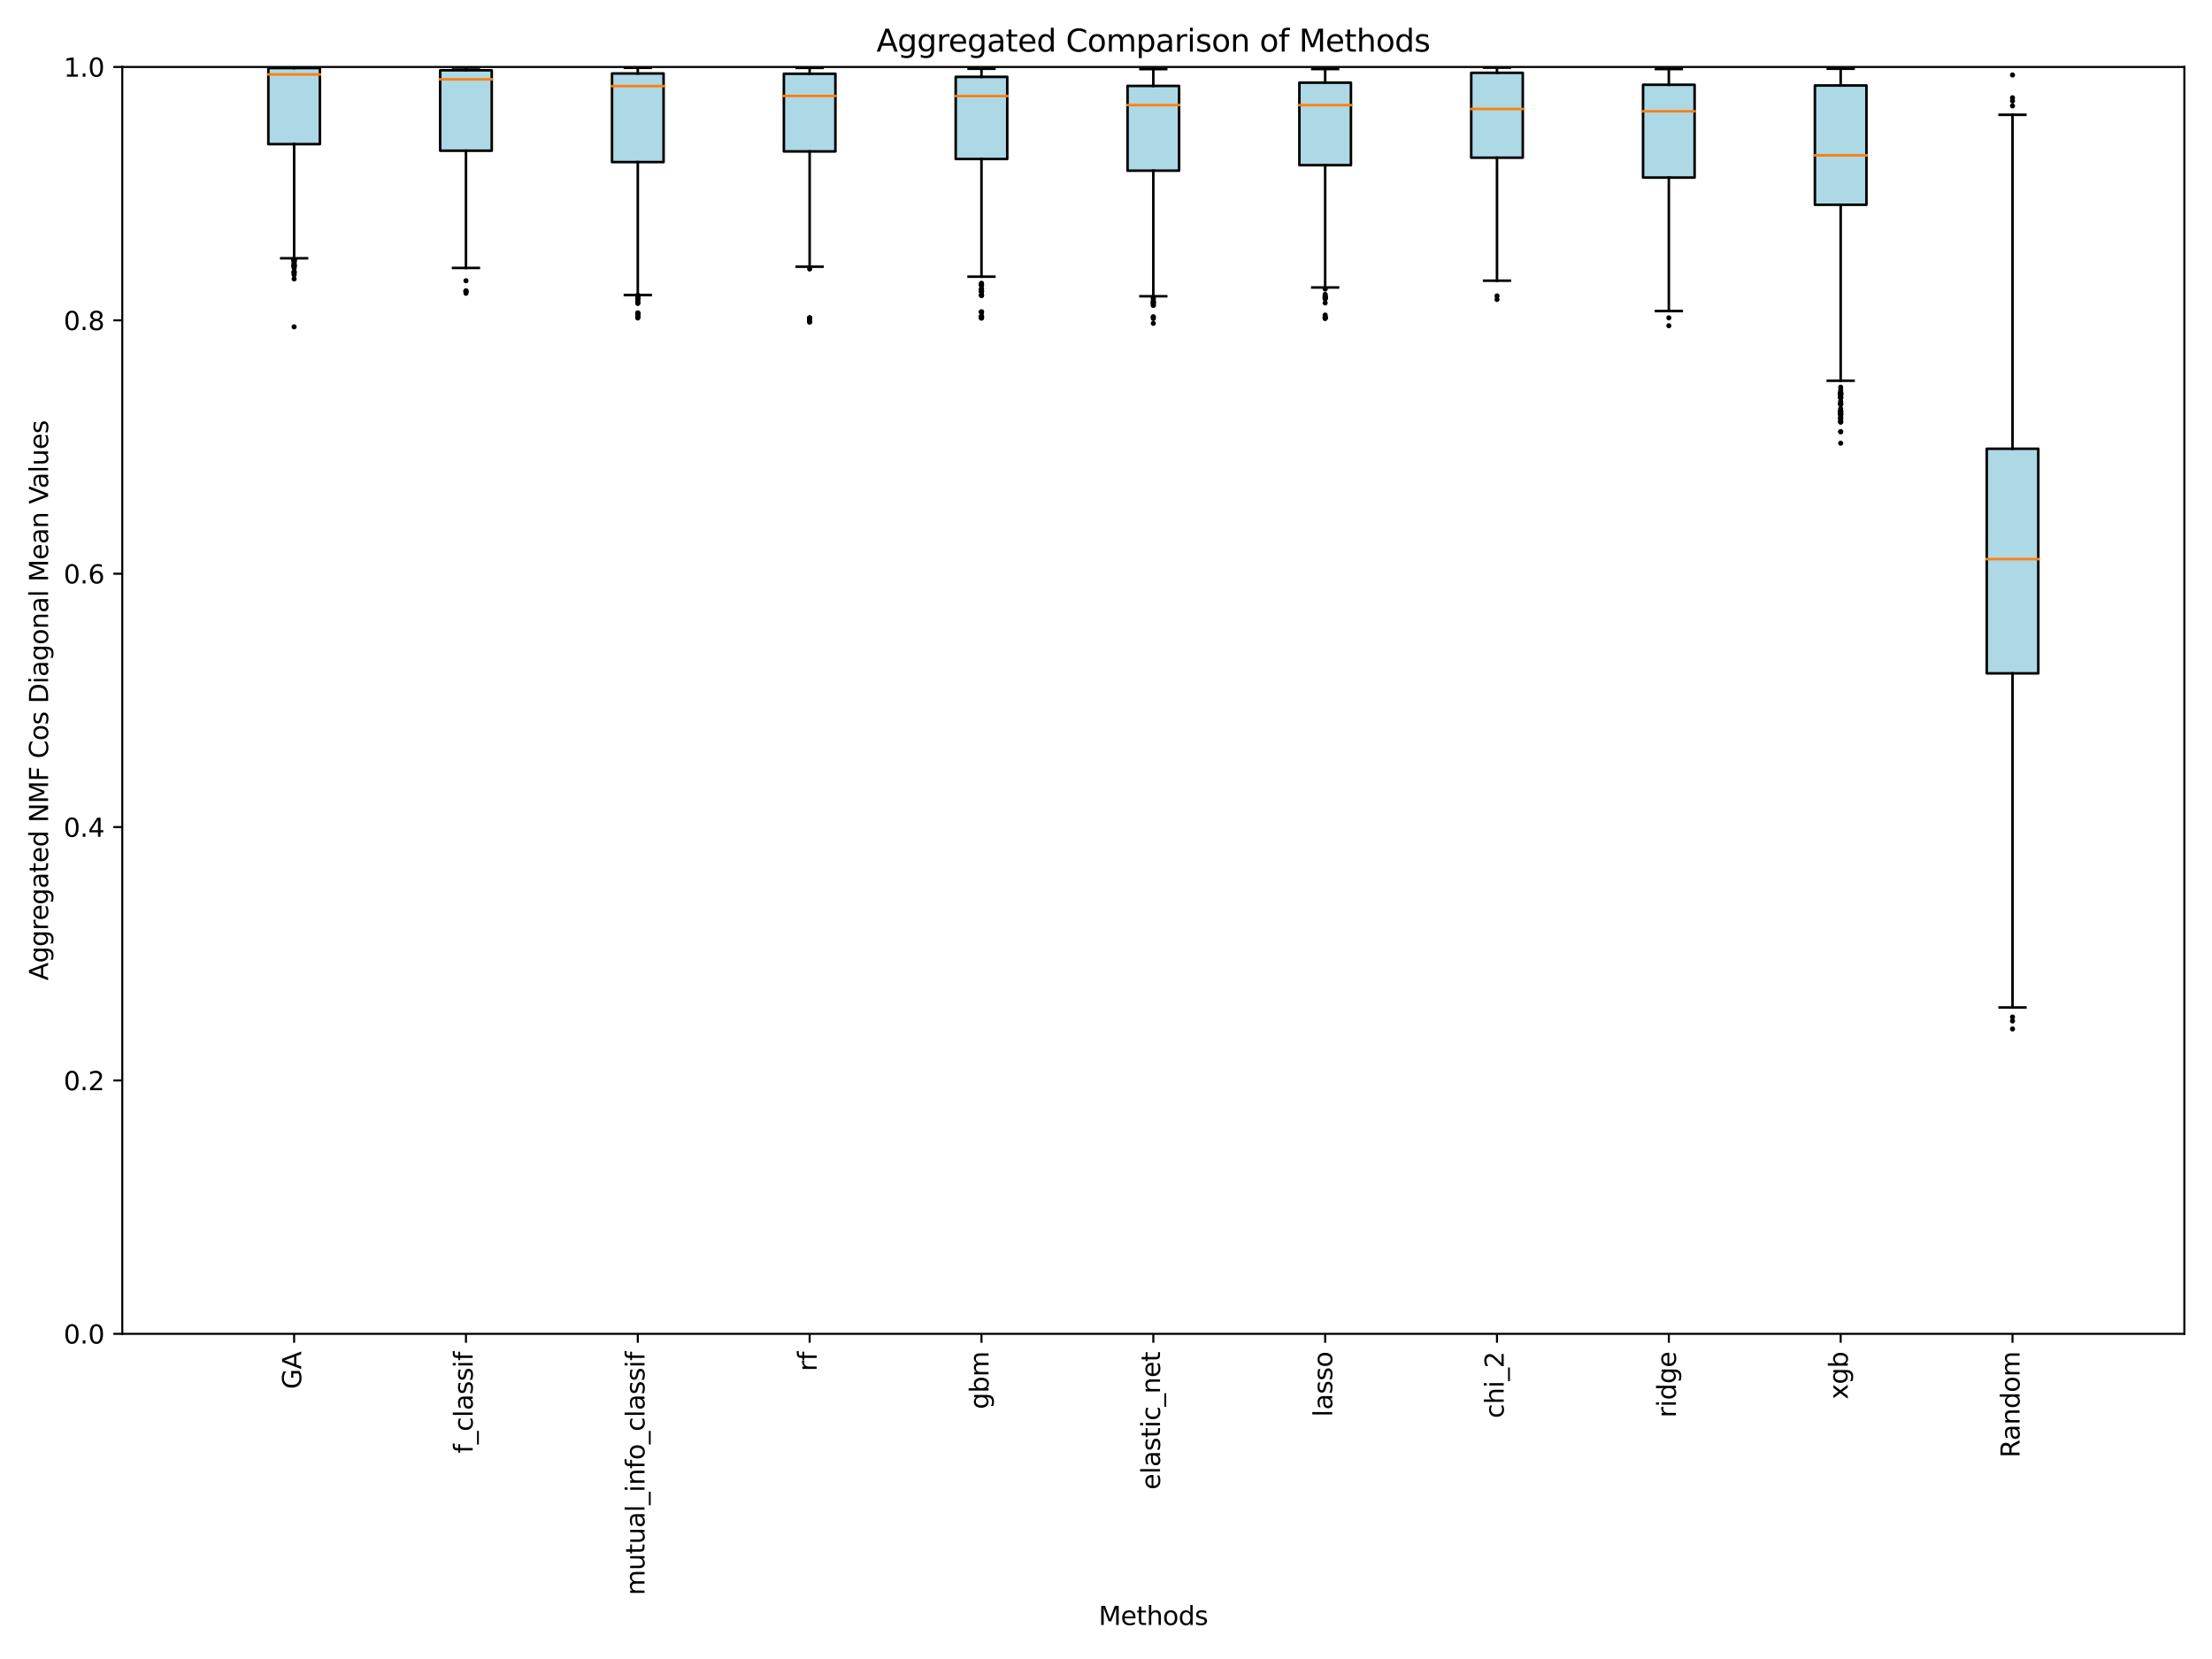 <?xml version="1.0" encoding="utf-8" standalone="no"?>
<!DOCTYPE svg PUBLIC "-//W3C//DTD SVG 1.1//EN"
  "http://www.w3.org/Graphics/SVG/1.1/DTD/svg11.dtd">
<svg xmlns:xlink="http://www.w3.org/1999/xlink" width="864pt" height="648pt" viewBox="0 0 864 648" xmlns="http://www.w3.org/2000/svg" version="1.1">
 <defs>
  <style type="text/css">*{stroke-linejoin: round; stroke-linecap: butt}</style>
 </defs>
 <g id="figure_1">
  <g id="patch_1">
   <path d="M 0 648 
L 864 648 
L 864 0 
L 0 0 
z
" style="fill: #ffffff"/>
  </g>
  <g id="axes_1">
   <g id="patch_2">
    <path d="M 47.765 520.99 
L 853.2 520.99 
L 853.2 26.16 
L 47.765 26.16 
z
" style="fill: #ffffff"/>
   </g>
   <g id="matplotlib.axis_1">
    <g id="xtick_1">
     <g id="line2d_1">
      <defs>
       <path id="m42c8c6bd38" d="M 0 0 
L 0 3.5 
" style="stroke: #000000; stroke-width: 0.8"/>
      </defs>
      <g>
       <use xlink:href="#m42c8c6bd38" x="114.885" y="520.99" style="stroke: #000000; stroke-width: 0.8"/>
      </g>
     </g>
     <g id="text_1">
      <!-- GA -->
      <g transform="translate(117.644 542.579) rotate(-90) scale(0.1 -0.1)">
       <defs>
        <path id="DejaVuSans-47" d="M 3809 666 
L 3809 1919 
L 2778 1919 
L 2778 2438 
L 4434 2438 
L 4434 434 
Q 4069 175 3628 42 
Q 3188 -91 2688 -91 
Q 1594 -91 976 548 
Q 359 1188 359 2328 
Q 359 3472 976 4111 
Q 1594 4750 2688 4750 
Q 3144 4750 3555 4637 
Q 3966 4525 4313 4306 
L 4313 3634 
Q 3963 3931 3569 4081 
Q 3175 4231 2741 4231 
Q 1884 4231 1454 3753 
Q 1025 3275 1025 2328 
Q 1025 1384 1454 906 
Q 1884 428 2741 428 
Q 3075 428 3337 486 
Q 3600 544 3809 666 
z
" transform="scale(0.016)"/>
        <path id="DejaVuSans-41" d="M 2188 4044 
L 1331 1722 
L 3047 1722 
L 2188 4044 
z
M 1831 4666 
L 2547 4666 
L 4325 0 
L 3669 0 
L 3244 1197 
L 1141 1197 
L 716 0 
L 50 0 
L 1831 4666 
z
" transform="scale(0.016)"/>
       </defs>
       <use xlink:href="#DejaVuSans-47"/>
       <use xlink:href="#DejaVuSans-41" x="77.49"/>
      </g>
     </g>
    </g>
    <g id="xtick_2">
     <g id="line2d_2">
      <g>
       <use xlink:href="#m42c8c6bd38" x="182.004" y="520.99" style="stroke: #000000; stroke-width: 0.8"/>
      </g>
     </g>
     <g id="text_2">
      <!-- f_classif -->
      <g transform="translate(184.624 567.632) rotate(-90) scale(0.1 -0.1)">
       <defs>
        <path id="DejaVuSans-66" d="M 2375 4863 
L 2375 4384 
L 1825 4384 
Q 1516 4384 1395 4259 
Q 1275 4134 1275 3809 
L 1275 3500 
L 2222 3500 
L 2222 3053 
L 1275 3053 
L 1275 0 
L 697 0 
L 697 3053 
L 147 3053 
L 147 3500 
L 697 3500 
L 697 3744 
Q 697 4328 969 4595 
Q 1241 4863 1831 4863 
L 2375 4863 
z
" transform="scale(0.016)"/>
        <path id="DejaVuSans-5f" d="M 3263 -1063 
L 3263 -1509 
L -63 -1509 
L -63 -1063 
L 3263 -1063 
z
" transform="scale(0.016)"/>
        <path id="DejaVuSans-63" d="M 3122 3366 
L 3122 2828 
Q 2878 2963 2633 3030 
Q 2388 3097 2138 3097 
Q 1578 3097 1268 2742 
Q 959 2388 959 1747 
Q 959 1106 1268 751 
Q 1578 397 2138 397 
Q 2388 397 2633 464 
Q 2878 531 3122 666 
L 3122 134 
Q 2881 22 2623 -34 
Q 2366 -91 2075 -91 
Q 1284 -91 818 406 
Q 353 903 353 1747 
Q 353 2603 823 3093 
Q 1294 3584 2113 3584 
Q 2378 3584 2631 3529 
Q 2884 3475 3122 3366 
z
" transform="scale(0.016)"/>
        <path id="DejaVuSans-6c" d="M 603 4863 
L 1178 4863 
L 1178 0 
L 603 0 
L 603 4863 
z
" transform="scale(0.016)"/>
        <path id="DejaVuSans-61" d="M 2194 1759 
Q 1497 1759 1228 1600 
Q 959 1441 959 1056 
Q 959 750 1161 570 
Q 1363 391 1709 391 
Q 2188 391 2477 730 
Q 2766 1069 2766 1631 
L 2766 1759 
L 2194 1759 
z
M 3341 1997 
L 3341 0 
L 2766 0 
L 2766 531 
Q 2569 213 2275 61 
Q 1981 -91 1556 -91 
Q 1019 -91 701 211 
Q 384 513 384 1019 
Q 384 1609 779 1909 
Q 1175 2209 1959 2209 
L 2766 2209 
L 2766 2266 
Q 2766 2663 2505 2880 
Q 2244 3097 1772 3097 
Q 1472 3097 1187 3025 
Q 903 2953 641 2809 
L 641 3341 
Q 956 3463 1253 3523 
Q 1550 3584 1831 3584 
Q 2591 3584 2966 3190 
Q 3341 2797 3341 1997 
z
" transform="scale(0.016)"/>
        <path id="DejaVuSans-73" d="M 2834 3397 
L 2834 2853 
Q 2591 2978 2328 3040 
Q 2066 3103 1784 3103 
Q 1356 3103 1142 2972 
Q 928 2841 928 2578 
Q 928 2378 1081 2264 
Q 1234 2150 1697 2047 
L 1894 2003 
Q 2506 1872 2764 1633 
Q 3022 1394 3022 966 
Q 3022 478 2636 193 
Q 2250 -91 1575 -91 
Q 1294 -91 989 -36 
Q 684 19 347 128 
L 347 722 
Q 666 556 975 473 
Q 1284 391 1588 391 
Q 1994 391 2212 530 
Q 2431 669 2431 922 
Q 2431 1156 2273 1281 
Q 2116 1406 1581 1522 
L 1381 1569 
Q 847 1681 609 1914 
Q 372 2147 372 2553 
Q 372 3047 722 3315 
Q 1072 3584 1716 3584 
Q 2034 3584 2315 3537 
Q 2597 3491 2834 3397 
z
" transform="scale(0.016)"/>
        <path id="DejaVuSans-69" d="M 603 3500 
L 1178 3500 
L 1178 0 
L 603 0 
L 603 3500 
z
M 603 4863 
L 1178 4863 
L 1178 4134 
L 603 4134 
L 603 4863 
z
" transform="scale(0.016)"/>
       </defs>
       <use xlink:href="#DejaVuSans-66"/>
       <use xlink:href="#DejaVuSans-5f" x="35.205"/>
       <use xlink:href="#DejaVuSans-63" x="85.205"/>
       <use xlink:href="#DejaVuSans-6c" x="140.186"/>
       <use xlink:href="#DejaVuSans-61" x="167.969"/>
       <use xlink:href="#DejaVuSans-73" x="229.248"/>
       <use xlink:href="#DejaVuSans-73" x="281.348"/>
       <use xlink:href="#DejaVuSans-69" x="333.447"/>
       <use xlink:href="#DejaVuSans-66" x="361.23"/>
      </g>
     </g>
    </g>
    <g id="xtick_3">
     <g id="line2d_3">
      <g>
       <use xlink:href="#m42c8c6bd38" x="249.124" y="520.99" style="stroke: #000000; stroke-width: 0.8"/>
      </g>
     </g>
     <g id="text_3">
      <!-- mutual_info_classif -->
      <g transform="translate(251.744 623.109) rotate(-90) scale(0.1 -0.1)">
       <defs>
        <path id="DejaVuSans-6d" d="M 3328 2828 
Q 3544 3216 3844 3400 
Q 4144 3584 4550 3584 
Q 5097 3584 5394 3201 
Q 5691 2819 5691 2113 
L 5691 0 
L 5113 0 
L 5113 2094 
Q 5113 2597 4934 2840 
Q 4756 3084 4391 3084 
Q 3944 3084 3684 2787 
Q 3425 2491 3425 1978 
L 3425 0 
L 2847 0 
L 2847 2094 
Q 2847 2600 2669 2842 
Q 2491 3084 2119 3084 
Q 1678 3084 1418 2786 
Q 1159 2488 1159 1978 
L 1159 0 
L 581 0 
L 581 3500 
L 1159 3500 
L 1159 2956 
Q 1356 3278 1631 3431 
Q 1906 3584 2284 3584 
Q 2666 3584 2933 3390 
Q 3200 3197 3328 2828 
z
" transform="scale(0.016)"/>
        <path id="DejaVuSans-75" d="M 544 1381 
L 544 3500 
L 1119 3500 
L 1119 1403 
Q 1119 906 1312 657 
Q 1506 409 1894 409 
Q 2359 409 2629 706 
Q 2900 1003 2900 1516 
L 2900 3500 
L 3475 3500 
L 3475 0 
L 2900 0 
L 2900 538 
Q 2691 219 2414 64 
Q 2138 -91 1772 -91 
Q 1169 -91 856 284 
Q 544 659 544 1381 
z
M 1991 3584 
L 1991 3584 
z
" transform="scale(0.016)"/>
        <path id="DejaVuSans-74" d="M 1172 4494 
L 1172 3500 
L 2356 3500 
L 2356 3053 
L 1172 3053 
L 1172 1153 
Q 1172 725 1289 603 
Q 1406 481 1766 481 
L 2356 481 
L 2356 0 
L 1766 0 
Q 1100 0 847 248 
Q 594 497 594 1153 
L 594 3053 
L 172 3053 
L 172 3500 
L 594 3500 
L 594 4494 
L 1172 4494 
z
" transform="scale(0.016)"/>
        <path id="DejaVuSans-6e" d="M 3513 2113 
L 3513 0 
L 2938 0 
L 2938 2094 
Q 2938 2591 2744 2837 
Q 2550 3084 2163 3084 
Q 1697 3084 1428 2787 
Q 1159 2491 1159 1978 
L 1159 0 
L 581 0 
L 581 3500 
L 1159 3500 
L 1159 2956 
Q 1366 3272 1645 3428 
Q 1925 3584 2291 3584 
Q 2894 3584 3203 3211 
Q 3513 2838 3513 2113 
z
" transform="scale(0.016)"/>
        <path id="DejaVuSans-6f" d="M 1959 3097 
Q 1497 3097 1228 2736 
Q 959 2375 959 1747 
Q 959 1119 1226 758 
Q 1494 397 1959 397 
Q 2419 397 2687 759 
Q 2956 1122 2956 1747 
Q 2956 2369 2687 2733 
Q 2419 3097 1959 3097 
z
M 1959 3584 
Q 2709 3584 3137 3096 
Q 3566 2609 3566 1747 
Q 3566 888 3137 398 
Q 2709 -91 1959 -91 
Q 1206 -91 779 398 
Q 353 888 353 1747 
Q 353 2609 779 3096 
Q 1206 3584 1959 3584 
z
" transform="scale(0.016)"/>
       </defs>
       <use xlink:href="#DejaVuSans-6d"/>
       <use xlink:href="#DejaVuSans-75" x="97.412"/>
       <use xlink:href="#DejaVuSans-74" x="160.791"/>
       <use xlink:href="#DejaVuSans-75" x="200"/>
       <use xlink:href="#DejaVuSans-61" x="263.379"/>
       <use xlink:href="#DejaVuSans-6c" x="324.658"/>
       <use xlink:href="#DejaVuSans-5f" x="352.441"/>
       <use xlink:href="#DejaVuSans-69" x="402.441"/>
       <use xlink:href="#DejaVuSans-6e" x="430.225"/>
       <use xlink:href="#DejaVuSans-66" x="493.604"/>
       <use xlink:href="#DejaVuSans-6f" x="528.809"/>
       <use xlink:href="#DejaVuSans-5f" x="589.99"/>
       <use xlink:href="#DejaVuSans-63" x="639.99"/>
       <use xlink:href="#DejaVuSans-6c" x="694.971"/>
       <use xlink:href="#DejaVuSans-61" x="722.754"/>
       <use xlink:href="#DejaVuSans-73" x="784.033"/>
       <use xlink:href="#DejaVuSans-73" x="836.133"/>
       <use xlink:href="#DejaVuSans-69" x="888.232"/>
       <use xlink:href="#DejaVuSans-66" x="916.016"/>
      </g>
     </g>
    </g>
    <g id="xtick_4">
     <g id="line2d_4">
      <g>
       <use xlink:href="#m42c8c6bd38" x="316.243" y="520.99" style="stroke: #000000; stroke-width: 0.8"/>
      </g>
     </g>
     <g id="text_4">
      <!-- rf -->
      <g transform="translate(319.003 535.621) rotate(-90) scale(0.1 -0.1)">
       <defs>
        <path id="DejaVuSans-72" d="M 2631 2963 
Q 2534 3019 2420 3045 
Q 2306 3072 2169 3072 
Q 1681 3072 1420 2755 
Q 1159 2438 1159 1844 
L 1159 0 
L 581 0 
L 581 3500 
L 1159 3500 
L 1159 2956 
Q 1341 3275 1631 3429 
Q 1922 3584 2338 3584 
Q 2397 3584 2469 3576 
Q 2541 3569 2628 3553 
L 2631 2963 
z
" transform="scale(0.016)"/>
       </defs>
       <use xlink:href="#DejaVuSans-72"/>
       <use xlink:href="#DejaVuSans-66" x="41.113"/>
      </g>
     </g>
    </g>
    <g id="xtick_5">
     <g id="line2d_5">
      <g>
       <use xlink:href="#m42c8c6bd38" x="383.363" y="520.99" style="stroke: #000000; stroke-width: 0.8"/>
      </g>
     </g>
     <g id="text_5">
      <!-- gbm -->
      <g transform="translate(386.122 550.428) rotate(-90) scale(0.1 -0.1)">
       <defs>
        <path id="DejaVuSans-67" d="M 2906 1791 
Q 2906 2416 2648 2759 
Q 2391 3103 1925 3103 
Q 1463 3103 1205 2759 
Q 947 2416 947 1791 
Q 947 1169 1205 825 
Q 1463 481 1925 481 
Q 2391 481 2648 825 
Q 2906 1169 2906 1791 
z
M 3481 434 
Q 3481 -459 3084 -895 
Q 2688 -1331 1869 -1331 
Q 1566 -1331 1297 -1286 
Q 1028 -1241 775 -1147 
L 775 -588 
Q 1028 -725 1275 -790 
Q 1522 -856 1778 -856 
Q 2344 -856 2625 -561 
Q 2906 -266 2906 331 
L 2906 616 
Q 2728 306 2450 153 
Q 2172 0 1784 0 
Q 1141 0 747 490 
Q 353 981 353 1791 
Q 353 2603 747 3093 
Q 1141 3584 1784 3584 
Q 2172 3584 2450 3431 
Q 2728 3278 2906 2969 
L 2906 3500 
L 3481 3500 
L 3481 434 
z
" transform="scale(0.016)"/>
        <path id="DejaVuSans-62" d="M 3116 1747 
Q 3116 2381 2855 2742 
Q 2594 3103 2138 3103 
Q 1681 3103 1420 2742 
Q 1159 2381 1159 1747 
Q 1159 1113 1420 752 
Q 1681 391 2138 391 
Q 2594 391 2855 752 
Q 3116 1113 3116 1747 
z
M 1159 2969 
Q 1341 3281 1617 3432 
Q 1894 3584 2278 3584 
Q 2916 3584 3314 3078 
Q 3713 2572 3713 1747 
Q 3713 922 3314 415 
Q 2916 -91 2278 -91 
Q 1894 -91 1617 61 
Q 1341 213 1159 525 
L 1159 0 
L 581 0 
L 581 4863 
L 1159 4863 
L 1159 2969 
z
" transform="scale(0.016)"/>
       </defs>
       <use xlink:href="#DejaVuSans-67"/>
       <use xlink:href="#DejaVuSans-62" x="63.477"/>
       <use xlink:href="#DejaVuSans-6d" x="126.953"/>
      </g>
     </g>
    </g>
    <g id="xtick_6">
     <g id="line2d_6">
      <g>
       <use xlink:href="#m42c8c6bd38" x="450.483" y="520.99" style="stroke: #000000; stroke-width: 0.8"/>
      </g>
     </g>
     <g id="text_6">
      <!-- elastic_net -->
      <g transform="translate(453.103 581.867) rotate(-90) scale(0.1 -0.1)">
       <defs>
        <path id="DejaVuSans-65" d="M 3597 1894 
L 3597 1613 
L 953 1613 
Q 991 1019 1311 708 
Q 1631 397 2203 397 
Q 2534 397 2845 478 
Q 3156 559 3463 722 
L 3463 178 
Q 3153 47 2828 -22 
Q 2503 -91 2169 -91 
Q 1331 -91 842 396 
Q 353 884 353 1716 
Q 353 2575 817 3079 
Q 1281 3584 2069 3584 
Q 2775 3584 3186 3129 
Q 3597 2675 3597 1894 
z
M 3022 2063 
Q 3016 2534 2758 2815 
Q 2500 3097 2075 3097 
Q 1594 3097 1305 2825 
Q 1016 2553 972 2059 
L 3022 2063 
z
" transform="scale(0.016)"/>
       </defs>
       <use xlink:href="#DejaVuSans-65"/>
       <use xlink:href="#DejaVuSans-6c" x="61.523"/>
       <use xlink:href="#DejaVuSans-61" x="89.307"/>
       <use xlink:href="#DejaVuSans-73" x="150.586"/>
       <use xlink:href="#DejaVuSans-74" x="202.686"/>
       <use xlink:href="#DejaVuSans-69" x="241.895"/>
       <use xlink:href="#DejaVuSans-63" x="269.678"/>
       <use xlink:href="#DejaVuSans-5f" x="324.658"/>
       <use xlink:href="#DejaVuSans-6e" x="374.658"/>
       <use xlink:href="#DejaVuSans-65" x="438.037"/>
       <use xlink:href="#DejaVuSans-74" x="499.561"/>
      </g>
     </g>
    </g>
    <g id="xtick_7">
     <g id="line2d_7">
      <g>
       <use xlink:href="#m42c8c6bd38" x="517.602" y="520.99" style="stroke: #000000; stroke-width: 0.8"/>
      </g>
     </g>
     <g id="text_7">
      <!-- lasso -->
      <g transform="translate(520.361 553.434) rotate(-90) scale(0.1 -0.1)">
       <use xlink:href="#DejaVuSans-6c"/>
       <use xlink:href="#DejaVuSans-61" x="27.783"/>
       <use xlink:href="#DejaVuSans-73" x="89.062"/>
       <use xlink:href="#DejaVuSans-73" x="141.162"/>
       <use xlink:href="#DejaVuSans-6f" x="193.262"/>
      </g>
     </g>
    </g>
    <g id="xtick_8">
     <g id="line2d_8">
      <g>
       <use xlink:href="#m42c8c6bd38" x="584.722" y="520.99" style="stroke: #000000; stroke-width: 0.8"/>
      </g>
     </g>
     <g id="text_8">
      <!-- chi_2 -->
      <g transform="translate(587.342 553.967) rotate(-90) scale(0.1 -0.1)">
       <defs>
        <path id="DejaVuSans-68" d="M 3513 2113 
L 3513 0 
L 2938 0 
L 2938 2094 
Q 2938 2591 2744 2837 
Q 2550 3084 2163 3084 
Q 1697 3084 1428 2787 
Q 1159 2491 1159 1978 
L 1159 0 
L 581 0 
L 581 4863 
L 1159 4863 
L 1159 2956 
Q 1366 3272 1645 3428 
Q 1925 3584 2291 3584 
Q 2894 3584 3203 3211 
Q 3513 2838 3513 2113 
z
" transform="scale(0.016)"/>
        <path id="DejaVuSans-32" d="M 1228 531 
L 3431 531 
L 3431 0 
L 469 0 
L 469 531 
Q 828 903 1448 1529 
Q 2069 2156 2228 2338 
Q 2531 2678 2651 2914 
Q 2772 3150 2772 3378 
Q 2772 3750 2511 3984 
Q 2250 4219 1831 4219 
Q 1534 4219 1204 4116 
Q 875 4013 500 3803 
L 500 4441 
Q 881 4594 1212 4672 
Q 1544 4750 1819 4750 
Q 2544 4750 2975 4387 
Q 3406 4025 3406 3419 
Q 3406 3131 3298 2873 
Q 3191 2616 2906 2266 
Q 2828 2175 2409 1742 
Q 1991 1309 1228 531 
z
" transform="scale(0.016)"/>
       </defs>
       <use xlink:href="#DejaVuSans-63"/>
       <use xlink:href="#DejaVuSans-68" x="54.98"/>
       <use xlink:href="#DejaVuSans-69" x="118.359"/>
       <use xlink:href="#DejaVuSans-5f" x="146.143"/>
       <use xlink:href="#DejaVuSans-32" x="196.143"/>
      </g>
     </g>
    </g>
    <g id="xtick_9">
     <g id="line2d_9">
      <g>
       <use xlink:href="#m42c8c6bd38" x="651.841" y="520.99" style="stroke: #000000; stroke-width: 0.8"/>
      </g>
     </g>
     <g id="text_9">
      <!-- ridge -->
      <g transform="translate(654.601 553.729) rotate(-90) scale(0.1 -0.1)">
       <defs>
        <path id="DejaVuSans-64" d="M 2906 2969 
L 2906 4863 
L 3481 4863 
L 3481 0 
L 2906 0 
L 2906 525 
Q 2725 213 2448 61 
Q 2172 -91 1784 -91 
Q 1150 -91 751 415 
Q 353 922 353 1747 
Q 353 2572 751 3078 
Q 1150 3584 1784 3584 
Q 2172 3584 2448 3432 
Q 2725 3281 2906 2969 
z
M 947 1747 
Q 947 1113 1208 752 
Q 1469 391 1925 391 
Q 2381 391 2643 752 
Q 2906 1113 2906 1747 
Q 2906 2381 2643 2742 
Q 2381 3103 1925 3103 
Q 1469 3103 1208 2742 
Q 947 2381 947 1747 
z
" transform="scale(0.016)"/>
       </defs>
       <use xlink:href="#DejaVuSans-72"/>
       <use xlink:href="#DejaVuSans-69" x="41.113"/>
       <use xlink:href="#DejaVuSans-64" x="68.896"/>
       <use xlink:href="#DejaVuSans-67" x="132.373"/>
       <use xlink:href="#DejaVuSans-65" x="195.85"/>
      </g>
     </g>
    </g>
    <g id="xtick_10">
     <g id="line2d_10">
      <g>
       <use xlink:href="#m42c8c6bd38" x="718.961" y="520.99" style="stroke: #000000; stroke-width: 0.8"/>
      </g>
     </g>
     <g id="text_10">
      <!-- xgb -->
      <g transform="translate(721.72 546.606) rotate(-90) scale(0.1 -0.1)">
       <defs>
        <path id="DejaVuSans-78" d="M 3513 3500 
L 2247 1797 
L 3578 0 
L 2900 0 
L 1881 1375 
L 863 0 
L 184 0 
L 1544 1831 
L 300 3500 
L 978 3500 
L 1906 2253 
L 2834 3500 
L 3513 3500 
z
" transform="scale(0.016)"/>
       </defs>
       <use xlink:href="#DejaVuSans-78"/>
       <use xlink:href="#DejaVuSans-67" x="59.18"/>
       <use xlink:href="#DejaVuSans-62" x="122.656"/>
      </g>
     </g>
    </g>
    <g id="xtick_11">
     <g id="line2d_11">
      <g>
       <use xlink:href="#m42c8c6bd38" x="786.08" y="520.99" style="stroke: #000000; stroke-width: 0.8"/>
      </g>
     </g>
     <g id="text_11">
      <!-- Random -->
      <g transform="translate(788.84 569.387) rotate(-90) scale(0.1 -0.1)">
       <defs>
        <path id="DejaVuSans-52" d="M 2841 2188 
Q 3044 2119 3236 1894 
Q 3428 1669 3622 1275 
L 4263 0 
L 3584 0 
L 2988 1197 
Q 2756 1666 2539 1819 
Q 2322 1972 1947 1972 
L 1259 1972 
L 1259 0 
L 628 0 
L 628 4666 
L 2053 4666 
Q 2853 4666 3247 4331 
Q 3641 3997 3641 3322 
Q 3641 2881 3436 2590 
Q 3231 2300 2841 2188 
z
M 1259 4147 
L 1259 2491 
L 2053 2491 
Q 2509 2491 2742 2702 
Q 2975 2913 2975 3322 
Q 2975 3731 2742 3939 
Q 2509 4147 2053 4147 
L 1259 4147 
z
" transform="scale(0.016)"/>
       </defs>
       <use xlink:href="#DejaVuSans-52"/>
       <use xlink:href="#DejaVuSans-61" x="67.232"/>
       <use xlink:href="#DejaVuSans-6e" x="128.512"/>
       <use xlink:href="#DejaVuSans-64" x="191.891"/>
       <use xlink:href="#DejaVuSans-6f" x="255.367"/>
       <use xlink:href="#DejaVuSans-6d" x="316.549"/>
      </g>
     </g>
    </g>
    <g id="text_12">
     <!-- Methods -->
     <g transform="translate(429.125 634.707) scale(0.1 -0.1)">
      <defs>
       <path id="DejaVuSans-4d" d="M 628 4666 
L 1569 4666 
L 2759 1491 
L 3956 4666 
L 4897 4666 
L 4897 0 
L 4281 0 
L 4281 4097 
L 3078 897 
L 2444 897 
L 1241 4097 
L 1241 0 
L 628 0 
L 628 4666 
z
" transform="scale(0.016)"/>
      </defs>
      <use xlink:href="#DejaVuSans-4d"/>
      <use xlink:href="#DejaVuSans-65" x="86.279"/>
      <use xlink:href="#DejaVuSans-74" x="147.803"/>
      <use xlink:href="#DejaVuSans-68" x="187.012"/>
      <use xlink:href="#DejaVuSans-6f" x="250.391"/>
      <use xlink:href="#DejaVuSans-64" x="311.572"/>
      <use xlink:href="#DejaVuSans-73" x="375.049"/>
     </g>
    </g>
   </g>
   <g id="matplotlib.axis_2">
    <g id="ytick_1">
     <g id="line2d_12">
      <defs>
       <path id="m1a6e4e8a56" d="M 0 0 
L -3.5 0 
" style="stroke: #000000; stroke-width: 0.8"/>
      </defs>
      <g>
       <use xlink:href="#m1a6e4e8a56" x="47.765" y="520.99" style="stroke: #000000; stroke-width: 0.8"/>
      </g>
     </g>
     <g id="text_13">
      <!-- 0.0 -->
      <g transform="translate(24.862 524.789) scale(0.1 -0.1)">
       <defs>
        <path id="DejaVuSans-30" d="M 2034 4250 
Q 1547 4250 1301 3770 
Q 1056 3291 1056 2328 
Q 1056 1369 1301 889 
Q 1547 409 2034 409 
Q 2525 409 2770 889 
Q 3016 1369 3016 2328 
Q 3016 3291 2770 3770 
Q 2525 4250 2034 4250 
z
M 2034 4750 
Q 2819 4750 3233 4129 
Q 3647 3509 3647 2328 
Q 3647 1150 3233 529 
Q 2819 -91 2034 -91 
Q 1250 -91 836 529 
Q 422 1150 422 2328 
Q 422 3509 836 4129 
Q 1250 4750 2034 4750 
z
" transform="scale(0.016)"/>
        <path id="DejaVuSans-2e" d="M 684 794 
L 1344 794 
L 1344 0 
L 684 0 
L 684 794 
z
" transform="scale(0.016)"/>
       </defs>
       <use xlink:href="#DejaVuSans-30"/>
       <use xlink:href="#DejaVuSans-2e" x="63.623"/>
       <use xlink:href="#DejaVuSans-30" x="95.41"/>
      </g>
     </g>
    </g>
    <g id="ytick_2">
     <g id="line2d_13">
      <g>
       <use xlink:href="#m1a6e4e8a56" x="47.765" y="422.024" style="stroke: #000000; stroke-width: 0.8"/>
      </g>
     </g>
     <g id="text_14">
      <!-- 0.2 -->
      <g transform="translate(24.862 425.823) scale(0.1 -0.1)">
       <use xlink:href="#DejaVuSans-30"/>
       <use xlink:href="#DejaVuSans-2e" x="63.623"/>
       <use xlink:href="#DejaVuSans-32" x="95.41"/>
      </g>
     </g>
    </g>
    <g id="ytick_3">
     <g id="line2d_14">
      <g>
       <use xlink:href="#m1a6e4e8a56" x="47.765" y="323.058" style="stroke: #000000; stroke-width: 0.8"/>
      </g>
     </g>
     <g id="text_15">
      <!-- 0.4 -->
      <g transform="translate(24.862 326.857) scale(0.1 -0.1)">
       <defs>
        <path id="DejaVuSans-34" d="M 2419 4116 
L 825 1625 
L 2419 1625 
L 2419 4116 
z
M 2253 4666 
L 3047 4666 
L 3047 1625 
L 3713 1625 
L 3713 1100 
L 3047 1100 
L 3047 0 
L 2419 0 
L 2419 1100 
L 313 1100 
L 313 1709 
L 2253 4666 
z
" transform="scale(0.016)"/>
       </defs>
       <use xlink:href="#DejaVuSans-30"/>
       <use xlink:href="#DejaVuSans-2e" x="63.623"/>
       <use xlink:href="#DejaVuSans-34" x="95.41"/>
      </g>
     </g>
    </g>
    <g id="ytick_4">
     <g id="line2d_15">
      <g>
       <use xlink:href="#m1a6e4e8a56" x="47.765" y="224.092" style="stroke: #000000; stroke-width: 0.8"/>
      </g>
     </g>
     <g id="text_16">
      <!-- 0.6 -->
      <g transform="translate(24.862 227.891) scale(0.1 -0.1)">
       <defs>
        <path id="DejaVuSans-36" d="M 2113 2584 
Q 1688 2584 1439 2293 
Q 1191 2003 1191 1497 
Q 1191 994 1439 701 
Q 1688 409 2113 409 
Q 2538 409 2786 701 
Q 3034 994 3034 1497 
Q 3034 2003 2786 2293 
Q 2538 2584 2113 2584 
z
M 3366 4563 
L 3366 3988 
Q 3128 4100 2886 4159 
Q 2644 4219 2406 4219 
Q 1781 4219 1451 3797 
Q 1122 3375 1075 2522 
Q 1259 2794 1537 2939 
Q 1816 3084 2150 3084 
Q 2853 3084 3261 2657 
Q 3669 2231 3669 1497 
Q 3669 778 3244 343 
Q 2819 -91 2113 -91 
Q 1303 -91 875 529 
Q 447 1150 447 2328 
Q 447 3434 972 4092 
Q 1497 4750 2381 4750 
Q 2619 4750 2861 4703 
Q 3103 4656 3366 4563 
z
" transform="scale(0.016)"/>
       </defs>
       <use xlink:href="#DejaVuSans-30"/>
       <use xlink:href="#DejaVuSans-2e" x="63.623"/>
       <use xlink:href="#DejaVuSans-36" x="95.41"/>
      </g>
     </g>
    </g>
    <g id="ytick_5">
     <g id="line2d_16">
      <g>
       <use xlink:href="#m1a6e4e8a56" x="47.765" y="125.126" style="stroke: #000000; stroke-width: 0.8"/>
      </g>
     </g>
     <g id="text_17">
      <!-- 0.8 -->
      <g transform="translate(24.862 128.925) scale(0.1 -0.1)">
       <defs>
        <path id="DejaVuSans-38" d="M 2034 2216 
Q 1584 2216 1326 1975 
Q 1069 1734 1069 1313 
Q 1069 891 1326 650 
Q 1584 409 2034 409 
Q 2484 409 2743 651 
Q 3003 894 3003 1313 
Q 3003 1734 2745 1975 
Q 2488 2216 2034 2216 
z
M 1403 2484 
Q 997 2584 770 2862 
Q 544 3141 544 3541 
Q 544 4100 942 4425 
Q 1341 4750 2034 4750 
Q 2731 4750 3128 4425 
Q 3525 4100 3525 3541 
Q 3525 3141 3298 2862 
Q 3072 2584 2669 2484 
Q 3125 2378 3379 2068 
Q 3634 1759 3634 1313 
Q 3634 634 3220 271 
Q 2806 -91 2034 -91 
Q 1263 -91 848 271 
Q 434 634 434 1313 
Q 434 1759 690 2068 
Q 947 2378 1403 2484 
z
M 1172 3481 
Q 1172 3119 1398 2916 
Q 1625 2713 2034 2713 
Q 2441 2713 2670 2916 
Q 2900 3119 2900 3481 
Q 2900 3844 2670 4047 
Q 2441 4250 2034 4250 
Q 1625 4250 1398 4047 
Q 1172 3844 1172 3481 
z
" transform="scale(0.016)"/>
       </defs>
       <use xlink:href="#DejaVuSans-30"/>
       <use xlink:href="#DejaVuSans-2e" x="63.623"/>
       <use xlink:href="#DejaVuSans-38" x="95.41"/>
      </g>
     </g>
    </g>
    <g id="ytick_6">
     <g id="line2d_17">
      <g>
       <use xlink:href="#m1a6e4e8a56" x="47.765" y="26.16" style="stroke: #000000; stroke-width: 0.8"/>
      </g>
     </g>
     <g id="text_18">
      <!-- 1.0 -->
      <g transform="translate(24.862 29.959) scale(0.1 -0.1)">
       <defs>
        <path id="DejaVuSans-31" d="M 794 531 
L 1825 531 
L 1825 4091 
L 703 3866 
L 703 4441 
L 1819 4666 
L 2450 4666 
L 2450 531 
L 3481 531 
L 3481 0 
L 794 0 
L 794 531 
z
" transform="scale(0.016)"/>
       </defs>
       <use xlink:href="#DejaVuSans-31"/>
       <use xlink:href="#DejaVuSans-2e" x="63.623"/>
       <use xlink:href="#DejaVuSans-30" x="95.41"/>
      </g>
     </g>
    </g>
    <g id="text_19">
     <!-- Aggregated NMF Cos Diagonal Mean Values -->
     <g transform="translate(18.782 382.962) rotate(-90) scale(0.1 -0.1)">
      <defs>
       <path id="DejaVuSans-20" transform="scale(0.016)"/>
       <path id="DejaVuSans-4e" d="M 628 4666 
L 1478 4666 
L 3547 763 
L 3547 4666 
L 4159 4666 
L 4159 0 
L 3309 0 
L 1241 3903 
L 1241 0 
L 628 0 
L 628 4666 
z
" transform="scale(0.016)"/>
       <path id="DejaVuSans-46" d="M 628 4666 
L 3309 4666 
L 3309 4134 
L 1259 4134 
L 1259 2759 
L 3109 2759 
L 3109 2228 
L 1259 2228 
L 1259 0 
L 628 0 
L 628 4666 
z
" transform="scale(0.016)"/>
       <path id="DejaVuSans-43" d="M 4122 4306 
L 4122 3641 
Q 3803 3938 3442 4084 
Q 3081 4231 2675 4231 
Q 1875 4231 1450 3742 
Q 1025 3253 1025 2328 
Q 1025 1406 1450 917 
Q 1875 428 2675 428 
Q 3081 428 3442 575 
Q 3803 722 4122 1019 
L 4122 359 
Q 3791 134 3420 21 
Q 3050 -91 2638 -91 
Q 1578 -91 968 557 
Q 359 1206 359 2328 
Q 359 3453 968 4101 
Q 1578 4750 2638 4750 
Q 3056 4750 3426 4639 
Q 3797 4528 4122 4306 
z
" transform="scale(0.016)"/>
       <path id="DejaVuSans-44" d="M 1259 4147 
L 1259 519 
L 2022 519 
Q 2988 519 3436 956 
Q 3884 1394 3884 2338 
Q 3884 3275 3436 3711 
Q 2988 4147 2022 4147 
L 1259 4147 
z
M 628 4666 
L 1925 4666 
Q 3281 4666 3915 4102 
Q 4550 3538 4550 2338 
Q 4550 1131 3912 565 
Q 3275 0 1925 0 
L 628 0 
L 628 4666 
z
" transform="scale(0.016)"/>
       <path id="DejaVuSans-56" d="M 1831 0 
L 50 4666 
L 709 4666 
L 2188 738 
L 3669 4666 
L 4325 4666 
L 2547 0 
L 1831 0 
z
" transform="scale(0.016)"/>
      </defs>
      <use xlink:href="#DejaVuSans-41"/>
      <use xlink:href="#DejaVuSans-67" x="68.408"/>
      <use xlink:href="#DejaVuSans-67" x="131.885"/>
      <use xlink:href="#DejaVuSans-72" x="195.361"/>
      <use xlink:href="#DejaVuSans-65" x="234.225"/>
      <use xlink:href="#DejaVuSans-67" x="295.748"/>
      <use xlink:href="#DejaVuSans-61" x="359.225"/>
      <use xlink:href="#DejaVuSans-74" x="420.504"/>
      <use xlink:href="#DejaVuSans-65" x="459.713"/>
      <use xlink:href="#DejaVuSans-64" x="521.236"/>
      <use xlink:href="#DejaVuSans-20" x="584.713"/>
      <use xlink:href="#DejaVuSans-4e" x="616.5"/>
      <use xlink:href="#DejaVuSans-4d" x="691.305"/>
      <use xlink:href="#DejaVuSans-46" x="777.584"/>
      <use xlink:href="#DejaVuSans-20" x="835.104"/>
      <use xlink:href="#DejaVuSans-43" x="866.891"/>
      <use xlink:href="#DejaVuSans-6f" x="936.715"/>
      <use xlink:href="#DejaVuSans-73" x="997.896"/>
      <use xlink:href="#DejaVuSans-20" x="1049.996"/>
      <use xlink:href="#DejaVuSans-44" x="1081.783"/>
      <use xlink:href="#DejaVuSans-69" x="1158.785"/>
      <use xlink:href="#DejaVuSans-61" x="1186.568"/>
      <use xlink:href="#DejaVuSans-67" x="1247.848"/>
      <use xlink:href="#DejaVuSans-6f" x="1311.324"/>
      <use xlink:href="#DejaVuSans-6e" x="1372.506"/>
      <use xlink:href="#DejaVuSans-61" x="1435.885"/>
      <use xlink:href="#DejaVuSans-6c" x="1497.164"/>
      <use xlink:href="#DejaVuSans-20" x="1524.947"/>
      <use xlink:href="#DejaVuSans-4d" x="1556.734"/>
      <use xlink:href="#DejaVuSans-65" x="1643.014"/>
      <use xlink:href="#DejaVuSans-61" x="1704.537"/>
      <use xlink:href="#DejaVuSans-6e" x="1765.816"/>
      <use xlink:href="#DejaVuSans-20" x="1829.195"/>
      <use xlink:href="#DejaVuSans-56" x="1860.982"/>
      <use xlink:href="#DejaVuSans-61" x="1921.641"/>
      <use xlink:href="#DejaVuSans-6c" x="1982.92"/>
      <use xlink:href="#DejaVuSans-75" x="2010.703"/>
      <use xlink:href="#DejaVuSans-65" x="2074.082"/>
      <use xlink:href="#DejaVuSans-73" x="2135.605"/>
     </g>
    </g>
   </g>
   <g id="patch_3">
    <path d="M 104.817 56.298 
L 124.953 56.298 
L 124.953 26.575 
L 104.817 26.575 
L 104.817 56.298 
z
" clip-path="url(#p3966c4f094)" style="fill: #add8e6; stroke: #000000; stroke-linejoin: miter"/>
   </g>
   <g id="line2d_18">
    <path d="M 114.885 56.298 
L 114.885 100.877 
" clip-path="url(#p3966c4f094)" style="fill: none; stroke: #000000; stroke-linecap: square"/>
   </g>
   <g id="line2d_19">
    <path d="M 114.885 26.575 
L 114.885 26.252 
" clip-path="url(#p3966c4f094)" style="fill: none; stroke: #000000; stroke-linecap: square"/>
   </g>
   <g id="line2d_20">
    <path d="M 109.851 100.877 
L 119.919 100.877 
" clip-path="url(#p3966c4f094)" style="fill: none; stroke: #000000; stroke-linecap: square"/>
   </g>
   <g id="line2d_21">
    <path d="M 109.851 26.252 
L 119.919 26.252 
" clip-path="url(#p3966c4f094)" style="fill: none; stroke: #000000; stroke-linecap: square"/>
   </g>
   <g id="line2d_22">
    <defs>
     <path id="m5cebf773f1" d="M 0 0.5 
C 0.133 0.5 0.26 0.447 0.354 0.354 
C 0.447 0.26 0.5 0.133 0.5 0 
C 0.5 -0.133 0.447 -0.26 0.354 -0.354 
C 0.26 -0.447 0.133 -0.5 0 -0.5 
C -0.133 -0.5 -0.26 -0.447 -0.354 -0.354 
C -0.447 -0.26 -0.5 -0.133 -0.5 0 
C -0.5 0.133 -0.447 0.26 -0.354 0.354 
C -0.26 0.447 -0.133 0.5 0 0.5 
z
" style="stroke: #000000"/>
    </defs>
    <g clip-path="url(#p3966c4f094)">
     <use xlink:href="#m5cebf773f1" x="114.885" y="127.666" style="fill-opacity: 0; stroke: #000000"/>
     <use xlink:href="#m5cebf773f1" x="114.885" y="108.947" style="fill-opacity: 0; stroke: #000000"/>
     <use xlink:href="#m5cebf773f1" x="114.885" y="101.76" style="fill-opacity: 0; stroke: #000000"/>
     <use xlink:href="#m5cebf773f1" x="114.885" y="101.363" style="fill-opacity: 0; stroke: #000000"/>
     <use xlink:href="#m5cebf773f1" x="114.885" y="102.607" style="fill-opacity: 0; stroke: #000000"/>
     <use xlink:href="#m5cebf773f1" x="114.885" y="103.092" style="fill-opacity: 0; stroke: #000000"/>
     <use xlink:href="#m5cebf773f1" x="114.885" y="103.549" style="fill-opacity: 0; stroke: #000000"/>
     <use xlink:href="#m5cebf773f1" x="114.885" y="106.154" style="fill-opacity: 0; stroke: #000000"/>
     <use xlink:href="#m5cebf773f1" x="114.885" y="103.364" style="fill-opacity: 0; stroke: #000000"/>
     <use xlink:href="#m5cebf773f1" x="114.885" y="106.377" style="fill-opacity: 0; stroke: #000000"/>
     <use xlink:href="#m5cebf773f1" x="114.885" y="106.211" style="fill-opacity: 0; stroke: #000000"/>
     <use xlink:href="#m5cebf773f1" x="114.885" y="103.917" style="fill-opacity: 0; stroke: #000000"/>
     <use xlink:href="#m5cebf773f1" x="114.885" y="101.51" style="fill-opacity: 0; stroke: #000000"/>
     <use xlink:href="#m5cebf773f1" x="114.885" y="101.517" style="fill-opacity: 0; stroke: #000000"/>
     <use xlink:href="#m5cebf773f1" x="114.885" y="101.314" style="fill-opacity: 0; stroke: #000000"/>
     <use xlink:href="#m5cebf773f1" x="114.885" y="102.261" style="fill-opacity: 0; stroke: #000000"/>
     <use xlink:href="#m5cebf773f1" x="114.885" y="103.693" style="fill-opacity: 0; stroke: #000000"/>
     <use xlink:href="#m5cebf773f1" x="114.885" y="103.875" style="fill-opacity: 0; stroke: #000000"/>
     <use xlink:href="#m5cebf773f1" x="114.885" y="102.055" style="fill-opacity: 0; stroke: #000000"/>
     <use xlink:href="#m5cebf773f1" x="114.885" y="101.478" style="fill-opacity: 0; stroke: #000000"/>
     <use xlink:href="#m5cebf773f1" x="114.885" y="104.11" style="fill-opacity: 0; stroke: #000000"/>
     <use xlink:href="#m5cebf773f1" x="114.885" y="106.808" style="fill-opacity: 0; stroke: #000000"/>
     <use xlink:href="#m5cebf773f1" x="114.885" y="104.231" style="fill-opacity: 0; stroke: #000000"/>
     <use xlink:href="#m5cebf773f1" x="114.885" y="104.749" style="fill-opacity: 0; stroke: #000000"/>
     <use xlink:href="#m5cebf773f1" x="114.885" y="107.364" style="fill-opacity: 0; stroke: #000000"/>
    </g>
   </g>
   <g id="patch_4">
    <path d="M 171.936 58.867 
L 192.072 58.867 
L 192.072 27.457 
L 171.936 27.457 
L 171.936 58.867 
z
" clip-path="url(#p3966c4f094)" style="fill: #add8e6; stroke: #000000; stroke-linejoin: miter"/>
   </g>
   <g id="line2d_23">
    <path d="M 182.004 58.867 
L 182.004 104.663 
" clip-path="url(#p3966c4f094)" style="fill: none; stroke: #000000; stroke-linecap: square"/>
   </g>
   <g id="line2d_24">
    <path d="M 182.004 27.457 
L 182.004 26.381 
" clip-path="url(#p3966c4f094)" style="fill: none; stroke: #000000; stroke-linecap: square"/>
   </g>
   <g id="line2d_25">
    <path d="M 176.97 104.663 
L 187.038 104.663 
" clip-path="url(#p3966c4f094)" style="fill: none; stroke: #000000; stroke-linecap: square"/>
   </g>
   <g id="line2d_26">
    <path d="M 176.97 26.381 
L 187.038 26.381 
" clip-path="url(#p3966c4f094)" style="fill: none; stroke: #000000; stroke-linecap: square"/>
   </g>
   <g id="line2d_27">
    <g clip-path="url(#p3966c4f094)">
     <use xlink:href="#m5cebf773f1" x="182.004" y="109.659" style="fill-opacity: 0; stroke: #000000"/>
     <use xlink:href="#m5cebf773f1" x="182.004" y="114.552" style="fill-opacity: 0; stroke: #000000"/>
     <use xlink:href="#m5cebf773f1" x="182.004" y="114.046" style="fill-opacity: 0; stroke: #000000"/>
     <use xlink:href="#m5cebf773f1" x="182.004" y="113.798" style="fill-opacity: 0; stroke: #000000"/>
     <use xlink:href="#m5cebf773f1" x="182.004" y="113.689" style="fill-opacity: 0; stroke: #000000"/>
     <use xlink:href="#m5cebf773f1" x="182.004" y="113.591" style="fill-opacity: 0; stroke: #000000"/>
    </g>
   </g>
   <g id="patch_5">
    <path d="M 239.056 63.31 
L 259.192 63.31 
L 259.192 28.69 
L 239.056 28.69 
L 239.056 63.31 
z
" clip-path="url(#p3966c4f094)" style="fill: #add8e6; stroke: #000000; stroke-linejoin: miter"/>
   </g>
   <g id="line2d_28">
    <path d="M 249.124 63.31 
L 249.124 115.225 
" clip-path="url(#p3966c4f094)" style="fill: none; stroke: #000000; stroke-linecap: square"/>
   </g>
   <g id="line2d_29">
    <path d="M 249.124 28.69 
L 249.124 26.484 
" clip-path="url(#p3966c4f094)" style="fill: none; stroke: #000000; stroke-linecap: square"/>
   </g>
   <g id="line2d_30">
    <path d="M 244.09 115.225 
L 254.158 115.225 
" clip-path="url(#p3966c4f094)" style="fill: none; stroke: #000000; stroke-linecap: square"/>
   </g>
   <g id="line2d_31">
    <path d="M 244.09 26.484 
L 254.158 26.484 
" clip-path="url(#p3966c4f094)" style="fill: none; stroke: #000000; stroke-linecap: square"/>
   </g>
   <g id="line2d_32">
    <g clip-path="url(#p3966c4f094)">
     <use xlink:href="#m5cebf773f1" x="249.124" y="123.766" style="fill-opacity: 0; stroke: #000000"/>
     <use xlink:href="#m5cebf773f1" x="249.124" y="116.812" style="fill-opacity: 0; stroke: #000000"/>
     <use xlink:href="#m5cebf773f1" x="249.124" y="124.204" style="fill-opacity: 0; stroke: #000000"/>
     <use xlink:href="#m5cebf773f1" x="249.124" y="116.686" style="fill-opacity: 0; stroke: #000000"/>
     <use xlink:href="#m5cebf773f1" x="249.124" y="123.793" style="fill-opacity: 0; stroke: #000000"/>
     <use xlink:href="#m5cebf773f1" x="249.124" y="123.473" style="fill-opacity: 0; stroke: #000000"/>
     <use xlink:href="#m5cebf773f1" x="249.124" y="123.222" style="fill-opacity: 0; stroke: #000000"/>
     <use xlink:href="#m5cebf773f1" x="249.124" y="122.509" style="fill-opacity: 0; stroke: #000000"/>
     <use xlink:href="#m5cebf773f1" x="249.124" y="122.49" style="fill-opacity: 0; stroke: #000000"/>
     <use xlink:href="#m5cebf773f1" x="249.124" y="122.424" style="fill-opacity: 0; stroke: #000000"/>
     <use xlink:href="#m5cebf773f1" x="249.124" y="122.412" style="fill-opacity: 0; stroke: #000000"/>
     <use xlink:href="#m5cebf773f1" x="249.124" y="122.406" style="fill-opacity: 0; stroke: #000000"/>
     <use xlink:href="#m5cebf773f1" x="249.124" y="122.381" style="fill-opacity: 0; stroke: #000000"/>
     <use xlink:href="#m5cebf773f1" x="249.124" y="122.237" style="fill-opacity: 0; stroke: #000000"/>
     <use xlink:href="#m5cebf773f1" x="249.124" y="118.01" style="fill-opacity: 0; stroke: #000000"/>
     <use xlink:href="#m5cebf773f1" x="249.124" y="117.354" style="fill-opacity: 0; stroke: #000000"/>
     <use xlink:href="#m5cebf773f1" x="249.124" y="116.215" style="fill-opacity: 0; stroke: #000000"/>
     <use xlink:href="#m5cebf773f1" x="249.124" y="116.144" style="fill-opacity: 0; stroke: #000000"/>
     <use xlink:href="#m5cebf773f1" x="249.124" y="116.085" style="fill-opacity: 0; stroke: #000000"/>
     <use xlink:href="#m5cebf773f1" x="249.124" y="115.355" style="fill-opacity: 0; stroke: #000000"/>
     <use xlink:href="#m5cebf773f1" x="249.124" y="115.347" style="fill-opacity: 0; stroke: #000000"/>
     <use xlink:href="#m5cebf773f1" x="249.124" y="118.472" style="fill-opacity: 0; stroke: #000000"/>
     <use xlink:href="#m5cebf773f1" x="249.124" y="118.437" style="fill-opacity: 0; stroke: #000000"/>
    </g>
   </g>
   <g id="patch_6">
    <path d="M 306.175 59.142 
L 326.311 59.142 
L 326.311 28.818 
L 306.175 28.818 
L 306.175 59.142 
z
" clip-path="url(#p3966c4f094)" style="fill: #add8e6; stroke: #000000; stroke-linejoin: miter"/>
   </g>
   <g id="line2d_33">
    <path d="M 316.243 59.142 
L 316.243 104.161 
" clip-path="url(#p3966c4f094)" style="fill: none; stroke: #000000; stroke-linecap: square"/>
   </g>
   <g id="line2d_34">
    <path d="M 316.243 28.818 
L 316.243 26.508 
" clip-path="url(#p3966c4f094)" style="fill: none; stroke: #000000; stroke-linecap: square"/>
   </g>
   <g id="line2d_35">
    <path d="M 311.209 104.161 
L 321.277 104.161 
" clip-path="url(#p3966c4f094)" style="fill: none; stroke: #000000; stroke-linecap: square"/>
   </g>
   <g id="line2d_36">
    <path d="M 311.209 26.508 
L 321.277 26.508 
" clip-path="url(#p3966c4f094)" style="fill: none; stroke: #000000; stroke-linecap: square"/>
   </g>
   <g id="line2d_37">
    <g clip-path="url(#p3966c4f094)">
     <use xlink:href="#m5cebf773f1" x="316.243" y="105.057" style="fill-opacity: 0; stroke: #000000"/>
     <use xlink:href="#m5cebf773f1" x="316.243" y="125.744" style="fill-opacity: 0; stroke: #000000"/>
     <use xlink:href="#m5cebf773f1" x="316.243" y="125.469" style="fill-opacity: 0; stroke: #000000"/>
     <use xlink:href="#m5cebf773f1" x="316.243" y="125.756" style="fill-opacity: 0; stroke: #000000"/>
     <use xlink:href="#m5cebf773f1" x="316.243" y="125.342" style="fill-opacity: 0; stroke: #000000"/>
     <use xlink:href="#m5cebf773f1" x="316.243" y="125.254" style="fill-opacity: 0; stroke: #000000"/>
     <use xlink:href="#m5cebf773f1" x="316.243" y="125.229" style="fill-opacity: 0; stroke: #000000"/>
     <use xlink:href="#m5cebf773f1" x="316.243" y="125.235" style="fill-opacity: 0; stroke: #000000"/>
     <use xlink:href="#m5cebf773f1" x="316.243" y="125.192" style="fill-opacity: 0; stroke: #000000"/>
     <use xlink:href="#m5cebf773f1" x="316.243" y="125.165" style="fill-opacity: 0; stroke: #000000"/>
     <use xlink:href="#m5cebf773f1" x="316.243" y="124.158" style="fill-opacity: 0; stroke: #000000"/>
     <use xlink:href="#m5cebf773f1" x="316.243" y="124.18" style="fill-opacity: 0; stroke: #000000"/>
     <use xlink:href="#m5cebf773f1" x="316.243" y="124.191" style="fill-opacity: 0; stroke: #000000"/>
    </g>
   </g>
   <g id="patch_7">
    <path d="M 373.295 62.106 
L 393.431 62.106 
L 393.431 30.022 
L 373.295 30.022 
L 373.295 62.106 
z
" clip-path="url(#p3966c4f094)" style="fill: #add8e6; stroke: #000000; stroke-linejoin: miter"/>
   </g>
   <g id="line2d_38">
    <path d="M 383.363 62.106 
L 383.363 108.066 
" clip-path="url(#p3966c4f094)" style="fill: none; stroke: #000000; stroke-linecap: square"/>
   </g>
   <g id="line2d_39">
    <path d="M 383.363 30.022 
L 383.363 26.855 
" clip-path="url(#p3966c4f094)" style="fill: none; stroke: #000000; stroke-linecap: square"/>
   </g>
   <g id="line2d_40">
    <path d="M 378.329 108.066 
L 388.397 108.066 
" clip-path="url(#p3966c4f094)" style="fill: none; stroke: #000000; stroke-linecap: square"/>
   </g>
   <g id="line2d_41">
    <path d="M 378.329 26.855 
L 388.397 26.855 
" clip-path="url(#p3966c4f094)" style="fill: none; stroke: #000000; stroke-linecap: square"/>
   </g>
   <g id="line2d_42">
    <g clip-path="url(#p3966c4f094)">
     <use xlink:href="#m5cebf773f1" x="383.363" y="121.876" style="fill-opacity: 0; stroke: #000000"/>
     <use xlink:href="#m5cebf773f1" x="383.363" y="121.862" style="fill-opacity: 0; stroke: #000000"/>
     <use xlink:href="#m5cebf773f1" x="383.363" y="121.93" style="fill-opacity: 0; stroke: #000000"/>
     <use xlink:href="#m5cebf773f1" x="383.363" y="121.8" style="fill-opacity: 0; stroke: #000000"/>
     <use xlink:href="#m5cebf773f1" x="383.363" y="113.203" style="fill-opacity: 0; stroke: #000000"/>
     <use xlink:href="#m5cebf773f1" x="383.363" y="110.81" style="fill-opacity: 0; stroke: #000000"/>
     <use xlink:href="#m5cebf773f1" x="383.363" y="112.925" style="fill-opacity: 0; stroke: #000000"/>
     <use xlink:href="#m5cebf773f1" x="383.363" y="110.648" style="fill-opacity: 0; stroke: #000000"/>
     <use xlink:href="#m5cebf773f1" x="383.363" y="113.883" style="fill-opacity: 0; stroke: #000000"/>
     <use xlink:href="#m5cebf773f1" x="383.363" y="111.325" style="fill-opacity: 0; stroke: #000000"/>
     <use xlink:href="#m5cebf773f1" x="383.363" y="113.871" style="fill-opacity: 0; stroke: #000000"/>
     <use xlink:href="#m5cebf773f1" x="383.363" y="111.42" style="fill-opacity: 0; stroke: #000000"/>
     <use xlink:href="#m5cebf773f1" x="383.363" y="113.875" style="fill-opacity: 0; stroke: #000000"/>
     <use xlink:href="#m5cebf773f1" x="383.363" y="115.293" style="fill-opacity: 0; stroke: #000000"/>
     <use xlink:href="#m5cebf773f1" x="383.363" y="111.283" style="fill-opacity: 0; stroke: #000000"/>
     <use xlink:href="#m5cebf773f1" x="383.363" y="113.752" style="fill-opacity: 0; stroke: #000000"/>
     <use xlink:href="#m5cebf773f1" x="383.363" y="115.295" style="fill-opacity: 0; stroke: #000000"/>
     <use xlink:href="#m5cebf773f1" x="383.363" y="113.593" style="fill-opacity: 0; stroke: #000000"/>
     <use xlink:href="#m5cebf773f1" x="383.363" y="115.312" style="fill-opacity: 0; stroke: #000000"/>
     <use xlink:href="#m5cebf773f1" x="383.363" y="115.189" style="fill-opacity: 0; stroke: #000000"/>
     <use xlink:href="#m5cebf773f1" x="383.363" y="115.439" style="fill-opacity: 0; stroke: #000000"/>
     <use xlink:href="#m5cebf773f1" x="383.363" y="112.685" style="fill-opacity: 0; stroke: #000000"/>
     <use xlink:href="#m5cebf773f1" x="383.363" y="124.221" style="fill-opacity: 0; stroke: #000000"/>
     <use xlink:href="#m5cebf773f1" x="383.363" y="124.221" style="fill-opacity: 0; stroke: #000000"/>
     <use xlink:href="#m5cebf773f1" x="383.363" y="124.13" style="fill-opacity: 0; stroke: #000000"/>
     <use xlink:href="#m5cebf773f1" x="383.363" y="123.678" style="fill-opacity: 0; stroke: #000000"/>
     <use xlink:href="#m5cebf773f1" x="383.363" y="123.645" style="fill-opacity: 0; stroke: #000000"/>
     <use xlink:href="#m5cebf773f1" x="383.363" y="123.74" style="fill-opacity: 0; stroke: #000000"/>
     <use xlink:href="#m5cebf773f1" x="383.363" y="123.603" style="fill-opacity: 0; stroke: #000000"/>
     <use xlink:href="#m5cebf773f1" x="383.363" y="123.591" style="fill-opacity: 0; stroke: #000000"/>
     <use xlink:href="#m5cebf773f1" x="383.363" y="123.591" style="fill-opacity: 0; stroke: #000000"/>
    </g>
   </g>
   <g id="patch_8">
    <path d="M 440.415 66.669 
L 460.55 66.669 
L 460.55 33.559 
L 440.415 33.559 
L 440.415 66.669 
z
" clip-path="url(#p3966c4f094)" style="fill: #add8e6; stroke: #000000; stroke-linejoin: miter"/>
   </g>
   <g id="line2d_43">
    <path d="M 450.483 66.669 
L 450.483 115.718 
" clip-path="url(#p3966c4f094)" style="fill: none; stroke: #000000; stroke-linecap: square"/>
   </g>
   <g id="line2d_44">
    <path d="M 450.483 33.559 
L 450.483 26.987 
" clip-path="url(#p3966c4f094)" style="fill: none; stroke: #000000; stroke-linecap: square"/>
   </g>
   <g id="line2d_45">
    <path d="M 445.449 115.718 
L 455.516 115.718 
" clip-path="url(#p3966c4f094)" style="fill: none; stroke: #000000; stroke-linecap: square"/>
   </g>
   <g id="line2d_46">
    <path d="M 445.449 26.987 
L 455.516 26.987 
" clip-path="url(#p3966c4f094)" style="fill: none; stroke: #000000; stroke-linecap: square"/>
   </g>
   <g id="line2d_47">
    <g clip-path="url(#p3966c4f094)">
     <use xlink:href="#m5cebf773f1" x="450.483" y="118.57" style="fill-opacity: 0; stroke: #000000"/>
     <use xlink:href="#m5cebf773f1" x="450.483" y="117.765" style="fill-opacity: 0; stroke: #000000"/>
     <use xlink:href="#m5cebf773f1" x="450.483" y="116.924" style="fill-opacity: 0; stroke: #000000"/>
     <use xlink:href="#m5cebf773f1" x="450.483" y="117.791" style="fill-opacity: 0; stroke: #000000"/>
     <use xlink:href="#m5cebf773f1" x="450.483" y="119.262" style="fill-opacity: 0; stroke: #000000"/>
     <use xlink:href="#m5cebf773f1" x="450.483" y="116.437" style="fill-opacity: 0; stroke: #000000"/>
     <use xlink:href="#m5cebf773f1" x="450.483" y="119.262" style="fill-opacity: 0; stroke: #000000"/>
     <use xlink:href="#m5cebf773f1" x="450.483" y="118.296" style="fill-opacity: 0; stroke: #000000"/>
     <use xlink:href="#m5cebf773f1" x="450.483" y="118.3" style="fill-opacity: 0; stroke: #000000"/>
     <use xlink:href="#m5cebf773f1" x="450.483" y="126.294" style="fill-opacity: 0; stroke: #000000"/>
     <use xlink:href="#m5cebf773f1" x="450.483" y="123.825" style="fill-opacity: 0; stroke: #000000"/>
     <use xlink:href="#m5cebf773f1" x="450.483" y="123.761" style="fill-opacity: 0; stroke: #000000"/>
     <use xlink:href="#m5cebf773f1" x="450.483" y="124.405" style="fill-opacity: 0; stroke: #000000"/>
    </g>
   </g>
   <g id="patch_9">
    <path d="M 507.534 64.51 
L 527.67 64.51 
L 527.67 32.294 
L 507.534 32.294 
L 507.534 64.51 
z
" clip-path="url(#p3966c4f094)" style="fill: #add8e6; stroke: #000000; stroke-linejoin: miter"/>
   </g>
   <g id="line2d_48">
    <path d="M 517.602 64.51 
L 517.602 112.286 
" clip-path="url(#p3966c4f094)" style="fill: none; stroke: #000000; stroke-linecap: square"/>
   </g>
   <g id="line2d_49">
    <path d="M 517.602 32.294 
L 517.602 26.969 
" clip-path="url(#p3966c4f094)" style="fill: none; stroke: #000000; stroke-linecap: square"/>
   </g>
   <g id="line2d_50">
    <path d="M 512.568 112.286 
L 522.636 112.286 
" clip-path="url(#p3966c4f094)" style="fill: none; stroke: #000000; stroke-linecap: square"/>
   </g>
   <g id="line2d_51">
    <path d="M 512.568 26.969 
L 522.636 26.969 
" clip-path="url(#p3966c4f094)" style="fill: none; stroke: #000000; stroke-linecap: square"/>
   </g>
   <g id="line2d_52">
    <g clip-path="url(#p3966c4f094)">
     <use xlink:href="#m5cebf773f1" x="517.602" y="115.949" style="fill-opacity: 0; stroke: #000000"/>
     <use xlink:href="#m5cebf773f1" x="517.602" y="115.949" style="fill-opacity: 0; stroke: #000000"/>
     <use xlink:href="#m5cebf773f1" x="517.602" y="112.913" style="fill-opacity: 0; stroke: #000000"/>
     <use xlink:href="#m5cebf773f1" x="517.602" y="116.387" style="fill-opacity: 0; stroke: #000000"/>
     <use xlink:href="#m5cebf773f1" x="517.602" y="116.256" style="fill-opacity: 0; stroke: #000000"/>
     <use xlink:href="#m5cebf773f1" x="517.602" y="115.49" style="fill-opacity: 0; stroke: #000000"/>
     <use xlink:href="#m5cebf773f1" x="517.602" y="115.012" style="fill-opacity: 0; stroke: #000000"/>
     <use xlink:href="#m5cebf773f1" x="517.602" y="116.669" style="fill-opacity: 0; stroke: #000000"/>
     <use xlink:href="#m5cebf773f1" x="517.602" y="116.67" style="fill-opacity: 0; stroke: #000000"/>
     <use xlink:href="#m5cebf773f1" x="517.602" y="118.318" style="fill-opacity: 0; stroke: #000000"/>
     <use xlink:href="#m5cebf773f1" x="517.602" y="124.344" style="fill-opacity: 0; stroke: #000000"/>
     <use xlink:href="#m5cebf773f1" x="517.602" y="124.137" style="fill-opacity: 0; stroke: #000000"/>
     <use xlink:href="#m5cebf773f1" x="517.602" y="124.341" style="fill-opacity: 0; stroke: #000000"/>
     <use xlink:href="#m5cebf773f1" x="517.602" y="123.872" style="fill-opacity: 0; stroke: #000000"/>
     <use xlink:href="#m5cebf773f1" x="517.602" y="123.064" style="fill-opacity: 0; stroke: #000000"/>
     <use xlink:href="#m5cebf773f1" x="517.602" y="123.869" style="fill-opacity: 0; stroke: #000000"/>
    </g>
   </g>
   <g id="patch_10">
    <path d="M 574.654 61.604 
L 594.79 61.604 
L 594.79 28.45 
L 574.654 28.45 
L 574.654 61.604 
z
" clip-path="url(#p3966c4f094)" style="fill: #add8e6; stroke: #000000; stroke-linejoin: miter"/>
   </g>
   <g id="line2d_53">
    <path d="M 584.722 61.604 
L 584.722 109.642 
" clip-path="url(#p3966c4f094)" style="fill: none; stroke: #000000; stroke-linecap: square"/>
   </g>
   <g id="line2d_54">
    <path d="M 584.722 28.45 
L 584.722 26.406 
" clip-path="url(#p3966c4f094)" style="fill: none; stroke: #000000; stroke-linecap: square"/>
   </g>
   <g id="line2d_55">
    <path d="M 579.688 109.642 
L 589.756 109.642 
" clip-path="url(#p3966c4f094)" style="fill: none; stroke: #000000; stroke-linecap: square"/>
   </g>
   <g id="line2d_56">
    <path d="M 579.688 26.406 
L 589.756 26.406 
" clip-path="url(#p3966c4f094)" style="fill: none; stroke: #000000; stroke-linecap: square"/>
   </g>
   <g id="line2d_57">
    <g clip-path="url(#p3966c4f094)">
     <use xlink:href="#m5cebf773f1" x="584.722" y="115.572" style="fill-opacity: 0; stroke: #000000"/>
     <use xlink:href="#m5cebf773f1" x="584.722" y="116.964" style="fill-opacity: 0; stroke: #000000"/>
    </g>
   </g>
   <g id="patch_11">
    <path d="M 641.773 69.36 
L 661.909 69.36 
L 661.909 33.102 
L 641.773 33.102 
L 641.773 69.36 
z
" clip-path="url(#p3966c4f094)" style="fill: #add8e6; stroke: #000000; stroke-linejoin: miter"/>
   </g>
   <g id="line2d_58">
    <path d="M 651.841 69.36 
L 651.841 121.492 
" clip-path="url(#p3966c4f094)" style="fill: none; stroke: #000000; stroke-linecap: square"/>
   </g>
   <g id="line2d_59">
    <path d="M 651.841 33.102 
L 651.841 26.973 
" clip-path="url(#p3966c4f094)" style="fill: none; stroke: #000000; stroke-linecap: square"/>
   </g>
   <g id="line2d_60">
    <path d="M 646.807 121.492 
L 656.875 121.492 
" clip-path="url(#p3966c4f094)" style="fill: none; stroke: #000000; stroke-linecap: square"/>
   </g>
   <g id="line2d_61">
    <path d="M 646.807 26.973 
L 656.875 26.973 
" clip-path="url(#p3966c4f094)" style="fill: none; stroke: #000000; stroke-linecap: square"/>
   </g>
   <g id="line2d_62">
    <g clip-path="url(#p3966c4f094)">
     <use xlink:href="#m5cebf773f1" x="651.841" y="127.231" style="fill-opacity: 0; stroke: #000000"/>
     <use xlink:href="#m5cebf773f1" x="651.841" y="124.144" style="fill-opacity: 0; stroke: #000000"/>
    </g>
   </g>
   <g id="patch_12">
    <path d="M 708.893 79.989 
L 729.029 79.989 
L 729.029 33.382 
L 708.893 33.382 
L 708.893 79.989 
z
" clip-path="url(#p3966c4f094)" style="fill: #add8e6; stroke: #000000; stroke-linejoin: miter"/>
   </g>
   <g id="line2d_63">
    <path d="M 718.961 79.989 
L 718.961 148.708 
" clip-path="url(#p3966c4f094)" style="fill: none; stroke: #000000; stroke-linecap: square"/>
   </g>
   <g id="line2d_64">
    <path d="M 718.961 33.382 
L 718.961 26.855 
" clip-path="url(#p3966c4f094)" style="fill: none; stroke: #000000; stroke-linecap: square"/>
   </g>
   <g id="line2d_65">
    <path d="M 713.927 148.708 
L 723.995 148.708 
" clip-path="url(#p3966c4f094)" style="fill: none; stroke: #000000; stroke-linecap: square"/>
   </g>
   <g id="line2d_66">
    <path d="M 713.927 26.855 
L 723.995 26.855 
" clip-path="url(#p3966c4f094)" style="fill: none; stroke: #000000; stroke-linecap: square"/>
   </g>
   <g id="line2d_67">
    <g clip-path="url(#p3966c4f094)">
     <use xlink:href="#m5cebf773f1" x="718.961" y="162.307" style="fill-opacity: 0; stroke: #000000"/>
     <use xlink:href="#m5cebf773f1" x="718.961" y="153.589" style="fill-opacity: 0; stroke: #000000"/>
     <use xlink:href="#m5cebf773f1" x="718.961" y="160.83" style="fill-opacity: 0; stroke: #000000"/>
     <use xlink:href="#m5cebf773f1" x="718.961" y="161.694" style="fill-opacity: 0; stroke: #000000"/>
     <use xlink:href="#m5cebf773f1" x="718.961" y="160.826" style="fill-opacity: 0; stroke: #000000"/>
     <use xlink:href="#m5cebf773f1" x="718.961" y="161.693" style="fill-opacity: 0; stroke: #000000"/>
     <use xlink:href="#m5cebf773f1" x="718.961" y="160.773" style="fill-opacity: 0; stroke: #000000"/>
     <use xlink:href="#m5cebf773f1" x="718.961" y="153.823" style="fill-opacity: 0; stroke: #000000"/>
     <use xlink:href="#m5cebf773f1" x="718.961" y="160.386" style="fill-opacity: 0; stroke: #000000"/>
     <use xlink:href="#m5cebf773f1" x="718.961" y="153.82" style="fill-opacity: 0; stroke: #000000"/>
     <use xlink:href="#m5cebf773f1" x="718.961" y="160.334" style="fill-opacity: 0; stroke: #000000"/>
     <use xlink:href="#m5cebf773f1" x="718.961" y="153.689" style="fill-opacity: 0; stroke: #000000"/>
     <use xlink:href="#m5cebf773f1" x="718.961" y="154.753" style="fill-opacity: 0; stroke: #000000"/>
     <use xlink:href="#m5cebf773f1" x="718.961" y="154.542" style="fill-opacity: 0; stroke: #000000"/>
     <use xlink:href="#m5cebf773f1" x="718.961" y="154.03" style="fill-opacity: 0; stroke: #000000"/>
     <use xlink:href="#m5cebf773f1" x="718.961" y="153.89" style="fill-opacity: 0; stroke: #000000"/>
     <use xlink:href="#m5cebf773f1" x="718.961" y="153.8" style="fill-opacity: 0; stroke: #000000"/>
     <use xlink:href="#m5cebf773f1" x="718.961" y="153.492" style="fill-opacity: 0; stroke: #000000"/>
     <use xlink:href="#m5cebf773f1" x="718.961" y="153.274" style="fill-opacity: 0; stroke: #000000"/>
     <use xlink:href="#m5cebf773f1" x="718.961" y="153.236" style="fill-opacity: 0; stroke: #000000"/>
     <use xlink:href="#m5cebf773f1" x="718.961" y="161.696" style="fill-opacity: 0; stroke: #000000"/>
     <use xlink:href="#m5cebf773f1" x="718.961" y="161.586" style="fill-opacity: 0; stroke: #000000"/>
     <use xlink:href="#m5cebf773f1" x="718.961" y="156.765" style="fill-opacity: 0; stroke: #000000"/>
     <use xlink:href="#m5cebf773f1" x="718.961" y="157.925" style="fill-opacity: 0; stroke: #000000"/>
     <use xlink:href="#m5cebf773f1" x="718.961" y="155.18" style="fill-opacity: 0; stroke: #000000"/>
     <use xlink:href="#m5cebf773f1" x="718.961" y="155.142" style="fill-opacity: 0; stroke: #000000"/>
     <use xlink:href="#m5cebf773f1" x="718.961" y="157.626" style="fill-opacity: 0; stroke: #000000"/>
     <use xlink:href="#m5cebf773f1" x="718.961" y="155.452" style="fill-opacity: 0; stroke: #000000"/>
     <use xlink:href="#m5cebf773f1" x="718.961" y="161.691" style="fill-opacity: 0; stroke: #000000"/>
     <use xlink:href="#m5cebf773f1" x="718.961" y="155.422" style="fill-opacity: 0; stroke: #000000"/>
     <use xlink:href="#m5cebf773f1" x="718.961" y="161.728" style="fill-opacity: 0; stroke: #000000"/>
     <use xlink:href="#m5cebf773f1" x="718.961" y="151.223" style="fill-opacity: 0; stroke: #000000"/>
     <use xlink:href="#m5cebf773f1" x="718.961" y="173.109" style="fill-opacity: 0; stroke: #000000"/>
     <use xlink:href="#m5cebf773f1" x="718.961" y="163.162" style="fill-opacity: 0; stroke: #000000"/>
     <use xlink:href="#m5cebf773f1" x="718.961" y="159.619" style="fill-opacity: 0; stroke: #000000"/>
     <use xlink:href="#m5cebf773f1" x="718.961" y="158.008" style="fill-opacity: 0; stroke: #000000"/>
     <use xlink:href="#m5cebf773f1" x="718.961" y="163.909" style="fill-opacity: 0; stroke: #000000"/>
     <use xlink:href="#m5cebf773f1" x="718.961" y="168.611" style="fill-opacity: 0; stroke: #000000"/>
     <use xlink:href="#m5cebf773f1" x="718.961" y="163.135" style="fill-opacity: 0; stroke: #000000"/>
     <use xlink:href="#m5cebf773f1" x="718.961" y="157.626" style="fill-opacity: 0; stroke: #000000"/>
     <use xlink:href="#m5cebf773f1" x="718.961" y="163.757" style="fill-opacity: 0; stroke: #000000"/>
     <use xlink:href="#m5cebf773f1" x="718.961" y="168.645" style="fill-opacity: 0; stroke: #000000"/>
     <use xlink:href="#m5cebf773f1" x="718.961" y="157.539" style="fill-opacity: 0; stroke: #000000"/>
     <use xlink:href="#m5cebf773f1" x="718.961" y="164.797" style="fill-opacity: 0; stroke: #000000"/>
     <use xlink:href="#m5cebf773f1" x="718.961" y="152.339" style="fill-opacity: 0; stroke: #000000"/>
     <use xlink:href="#m5cebf773f1" x="718.961" y="164.808" style="fill-opacity: 0; stroke: #000000"/>
     <use xlink:href="#m5cebf773f1" x="718.961" y="164.807" style="fill-opacity: 0; stroke: #000000"/>
    </g>
   </g>
   <g id="patch_13">
    <path d="M 776.012 263.009 
L 796.148 263.009 
L 796.148 175.278 
L 776.012 175.278 
L 776.012 263.009 
z
" clip-path="url(#p3966c4f094)" style="fill: #add8e6; stroke: #000000; stroke-linejoin: miter"/>
   </g>
   <g id="line2d_68">
    <path d="M 786.08 263.009 
L 786.08 393.514 
" clip-path="url(#p3966c4f094)" style="fill: none; stroke: #000000; stroke-linecap: square"/>
   </g>
   <g id="line2d_69">
    <path d="M 786.08 175.278 
L 786.08 44.835 
" clip-path="url(#p3966c4f094)" style="fill: none; stroke: #000000; stroke-linecap: square"/>
   </g>
   <g id="line2d_70">
    <path d="M 781.046 393.514 
L 791.114 393.514 
" clip-path="url(#p3966c4f094)" style="fill: none; stroke: #000000; stroke-linecap: square"/>
   </g>
   <g id="line2d_71">
    <path d="M 781.046 44.835 
L 791.114 44.835 
" clip-path="url(#p3966c4f094)" style="fill: none; stroke: #000000; stroke-linecap: square"/>
   </g>
   <g id="line2d_72">
    <g clip-path="url(#p3966c4f094)">
     <use xlink:href="#m5cebf773f1" x="786.08" y="401.903" style="fill-opacity: 0; stroke: #000000"/>
     <use xlink:href="#m5cebf773f1" x="786.08" y="397.25" style="fill-opacity: 0; stroke: #000000"/>
     <use xlink:href="#m5cebf773f1" x="786.08" y="398.794" style="fill-opacity: 0; stroke: #000000"/>
     <use xlink:href="#m5cebf773f1" x="786.08" y="41.36" style="fill-opacity: 0; stroke: #000000"/>
     <use xlink:href="#m5cebf773f1" x="786.08" y="38.186" style="fill-opacity: 0; stroke: #000000"/>
     <use xlink:href="#m5cebf773f1" x="786.08" y="39.422" style="fill-opacity: 0; stroke: #000000"/>
     <use xlink:href="#m5cebf773f1" x="786.08" y="29.289" style="fill-opacity: 0; stroke: #000000"/>
    </g>
   </g>
   <g id="line2d_73">
    <path d="M 104.817 29.077 
L 124.953 29.077 
" clip-path="url(#p3966c4f094)" style="fill: none; stroke: #ff7f0e; stroke-linecap: square"/>
   </g>
   <g id="line2d_74">
    <path d="M 171.936 30.98 
L 192.072 30.98 
" clip-path="url(#p3966c4f094)" style="fill: none; stroke: #ff7f0e; stroke-linecap: square"/>
   </g>
   <g id="line2d_75">
    <path d="M 239.056 33.631 
L 259.192 33.631 
" clip-path="url(#p3966c4f094)" style="fill: none; stroke: #ff7f0e; stroke-linecap: square"/>
   </g>
   <g id="line2d_76">
    <path d="M 306.175 37.478 
L 326.311 37.478 
" clip-path="url(#p3966c4f094)" style="fill: none; stroke: #ff7f0e; stroke-linecap: square"/>
   </g>
   <g id="line2d_77">
    <path d="M 373.295 37.52 
L 393.431 37.52 
" clip-path="url(#p3966c4f094)" style="fill: none; stroke: #ff7f0e; stroke-linecap: square"/>
   </g>
   <g id="line2d_78">
    <path d="M 440.415 41.042 
L 460.55 41.042 
" clip-path="url(#p3966c4f094)" style="fill: none; stroke: #ff7f0e; stroke-linecap: square"/>
   </g>
   <g id="line2d_79">
    <path d="M 507.534 41.064 
L 527.67 41.064 
" clip-path="url(#p3966c4f094)" style="fill: none; stroke: #ff7f0e; stroke-linecap: square"/>
   </g>
   <g id="line2d_80">
    <path d="M 574.654 42.559 
L 594.79 42.559 
" clip-path="url(#p3966c4f094)" style="fill: none; stroke: #ff7f0e; stroke-linecap: square"/>
   </g>
   <g id="line2d_81">
    <path d="M 641.773 43.468 
L 661.909 43.468 
" clip-path="url(#p3966c4f094)" style="fill: none; stroke: #ff7f0e; stroke-linecap: square"/>
   </g>
   <g id="line2d_82">
    <path d="M 708.893 60.663 
L 729.029 60.663 
" clip-path="url(#p3966c4f094)" style="fill: none; stroke: #ff7f0e; stroke-linecap: square"/>
   </g>
   <g id="line2d_83">
    <path d="M 776.012 218.388 
L 796.148 218.388 
" clip-path="url(#p3966c4f094)" style="fill: none; stroke: #ff7f0e; stroke-linecap: square"/>
   </g>
   <g id="patch_14">
    <path d="M 47.765 520.99 
L 47.765 26.16 
" style="fill: none; stroke: #000000; stroke-width: 0.8; stroke-linejoin: miter; stroke-linecap: square"/>
   </g>
   <g id="patch_15">
    <path d="M 853.2 520.99 
L 853.2 26.16 
" style="fill: none; stroke: #000000; stroke-width: 0.8; stroke-linejoin: miter; stroke-linecap: square"/>
   </g>
   <g id="patch_16">
    <path d="M 47.765 520.99 
L 853.2 520.99 
" style="fill: none; stroke: #000000; stroke-width: 0.8; stroke-linejoin: miter; stroke-linecap: square"/>
   </g>
   <g id="patch_17">
    <path d="M 47.765 26.16 
L 853.2 26.16 
" style="fill: none; stroke: #000000; stroke-width: 0.8; stroke-linejoin: miter; stroke-linecap: square"/>
   </g>
   <g id="text_20">
    <!-- Aggregated Comparison of Methods -->
    <g transform="translate(342.34 20.16) scale(0.12 -0.12)">
     <defs>
      <path id="DejaVuSans-70" d="M 1159 525 
L 1159 -1331 
L 581 -1331 
L 581 3500 
L 1159 3500 
L 1159 2969 
Q 1341 3281 1617 3432 
Q 1894 3584 2278 3584 
Q 2916 3584 3314 3078 
Q 3713 2572 3713 1747 
Q 3713 922 3314 415 
Q 2916 -91 2278 -91 
Q 1894 -91 1617 61 
Q 1341 213 1159 525 
z
M 3116 1747 
Q 3116 2381 2855 2742 
Q 2594 3103 2138 3103 
Q 1681 3103 1420 2742 
Q 1159 2381 1159 1747 
Q 1159 1113 1420 752 
Q 1681 391 2138 391 
Q 2594 391 2855 752 
Q 3116 1113 3116 1747 
z
" transform="scale(0.016)"/>
     </defs>
     <use xlink:href="#DejaVuSans-41"/>
     <use xlink:href="#DejaVuSans-67" x="68.408"/>
     <use xlink:href="#DejaVuSans-67" x="131.885"/>
     <use xlink:href="#DejaVuSans-72" x="195.361"/>
     <use xlink:href="#DejaVuSans-65" x="234.225"/>
     <use xlink:href="#DejaVuSans-67" x="295.748"/>
     <use xlink:href="#DejaVuSans-61" x="359.225"/>
     <use xlink:href="#DejaVuSans-74" x="420.504"/>
     <use xlink:href="#DejaVuSans-65" x="459.713"/>
     <use xlink:href="#DejaVuSans-64" x="521.236"/>
     <use xlink:href="#DejaVuSans-20" x="584.713"/>
     <use xlink:href="#DejaVuSans-43" x="616.5"/>
     <use xlink:href="#DejaVuSans-6f" x="686.324"/>
     <use xlink:href="#DejaVuSans-6d" x="747.506"/>
     <use xlink:href="#DejaVuSans-70" x="844.918"/>
     <use xlink:href="#DejaVuSans-61" x="908.395"/>
     <use xlink:href="#DejaVuSans-72" x="969.674"/>
     <use xlink:href="#DejaVuSans-69" x="1010.787"/>
     <use xlink:href="#DejaVuSans-73" x="1038.57"/>
     <use xlink:href="#DejaVuSans-6f" x="1090.67"/>
     <use xlink:href="#DejaVuSans-6e" x="1151.852"/>
     <use xlink:href="#DejaVuSans-20" x="1215.23"/>
     <use xlink:href="#DejaVuSans-6f" x="1247.018"/>
     <use xlink:href="#DejaVuSans-66" x="1308.199"/>
     <use xlink:href="#DejaVuSans-20" x="1343.404"/>
     <use xlink:href="#DejaVuSans-4d" x="1375.191"/>
     <use xlink:href="#DejaVuSans-65" x="1461.471"/>
     <use xlink:href="#DejaVuSans-74" x="1522.994"/>
     <use xlink:href="#DejaVuSans-68" x="1562.203"/>
     <use xlink:href="#DejaVuSans-6f" x="1625.582"/>
     <use xlink:href="#DejaVuSans-64" x="1686.764"/>
     <use xlink:href="#DejaVuSans-73" x="1750.24"/>
    </g>
   </g>
  </g>
 </g>
 <defs>
  <clipPath id="p3966c4f094">
   <rect x="47.765" y="26.16" width="805.435" height="494.83"/>
  </clipPath>
 </defs>
</svg>
